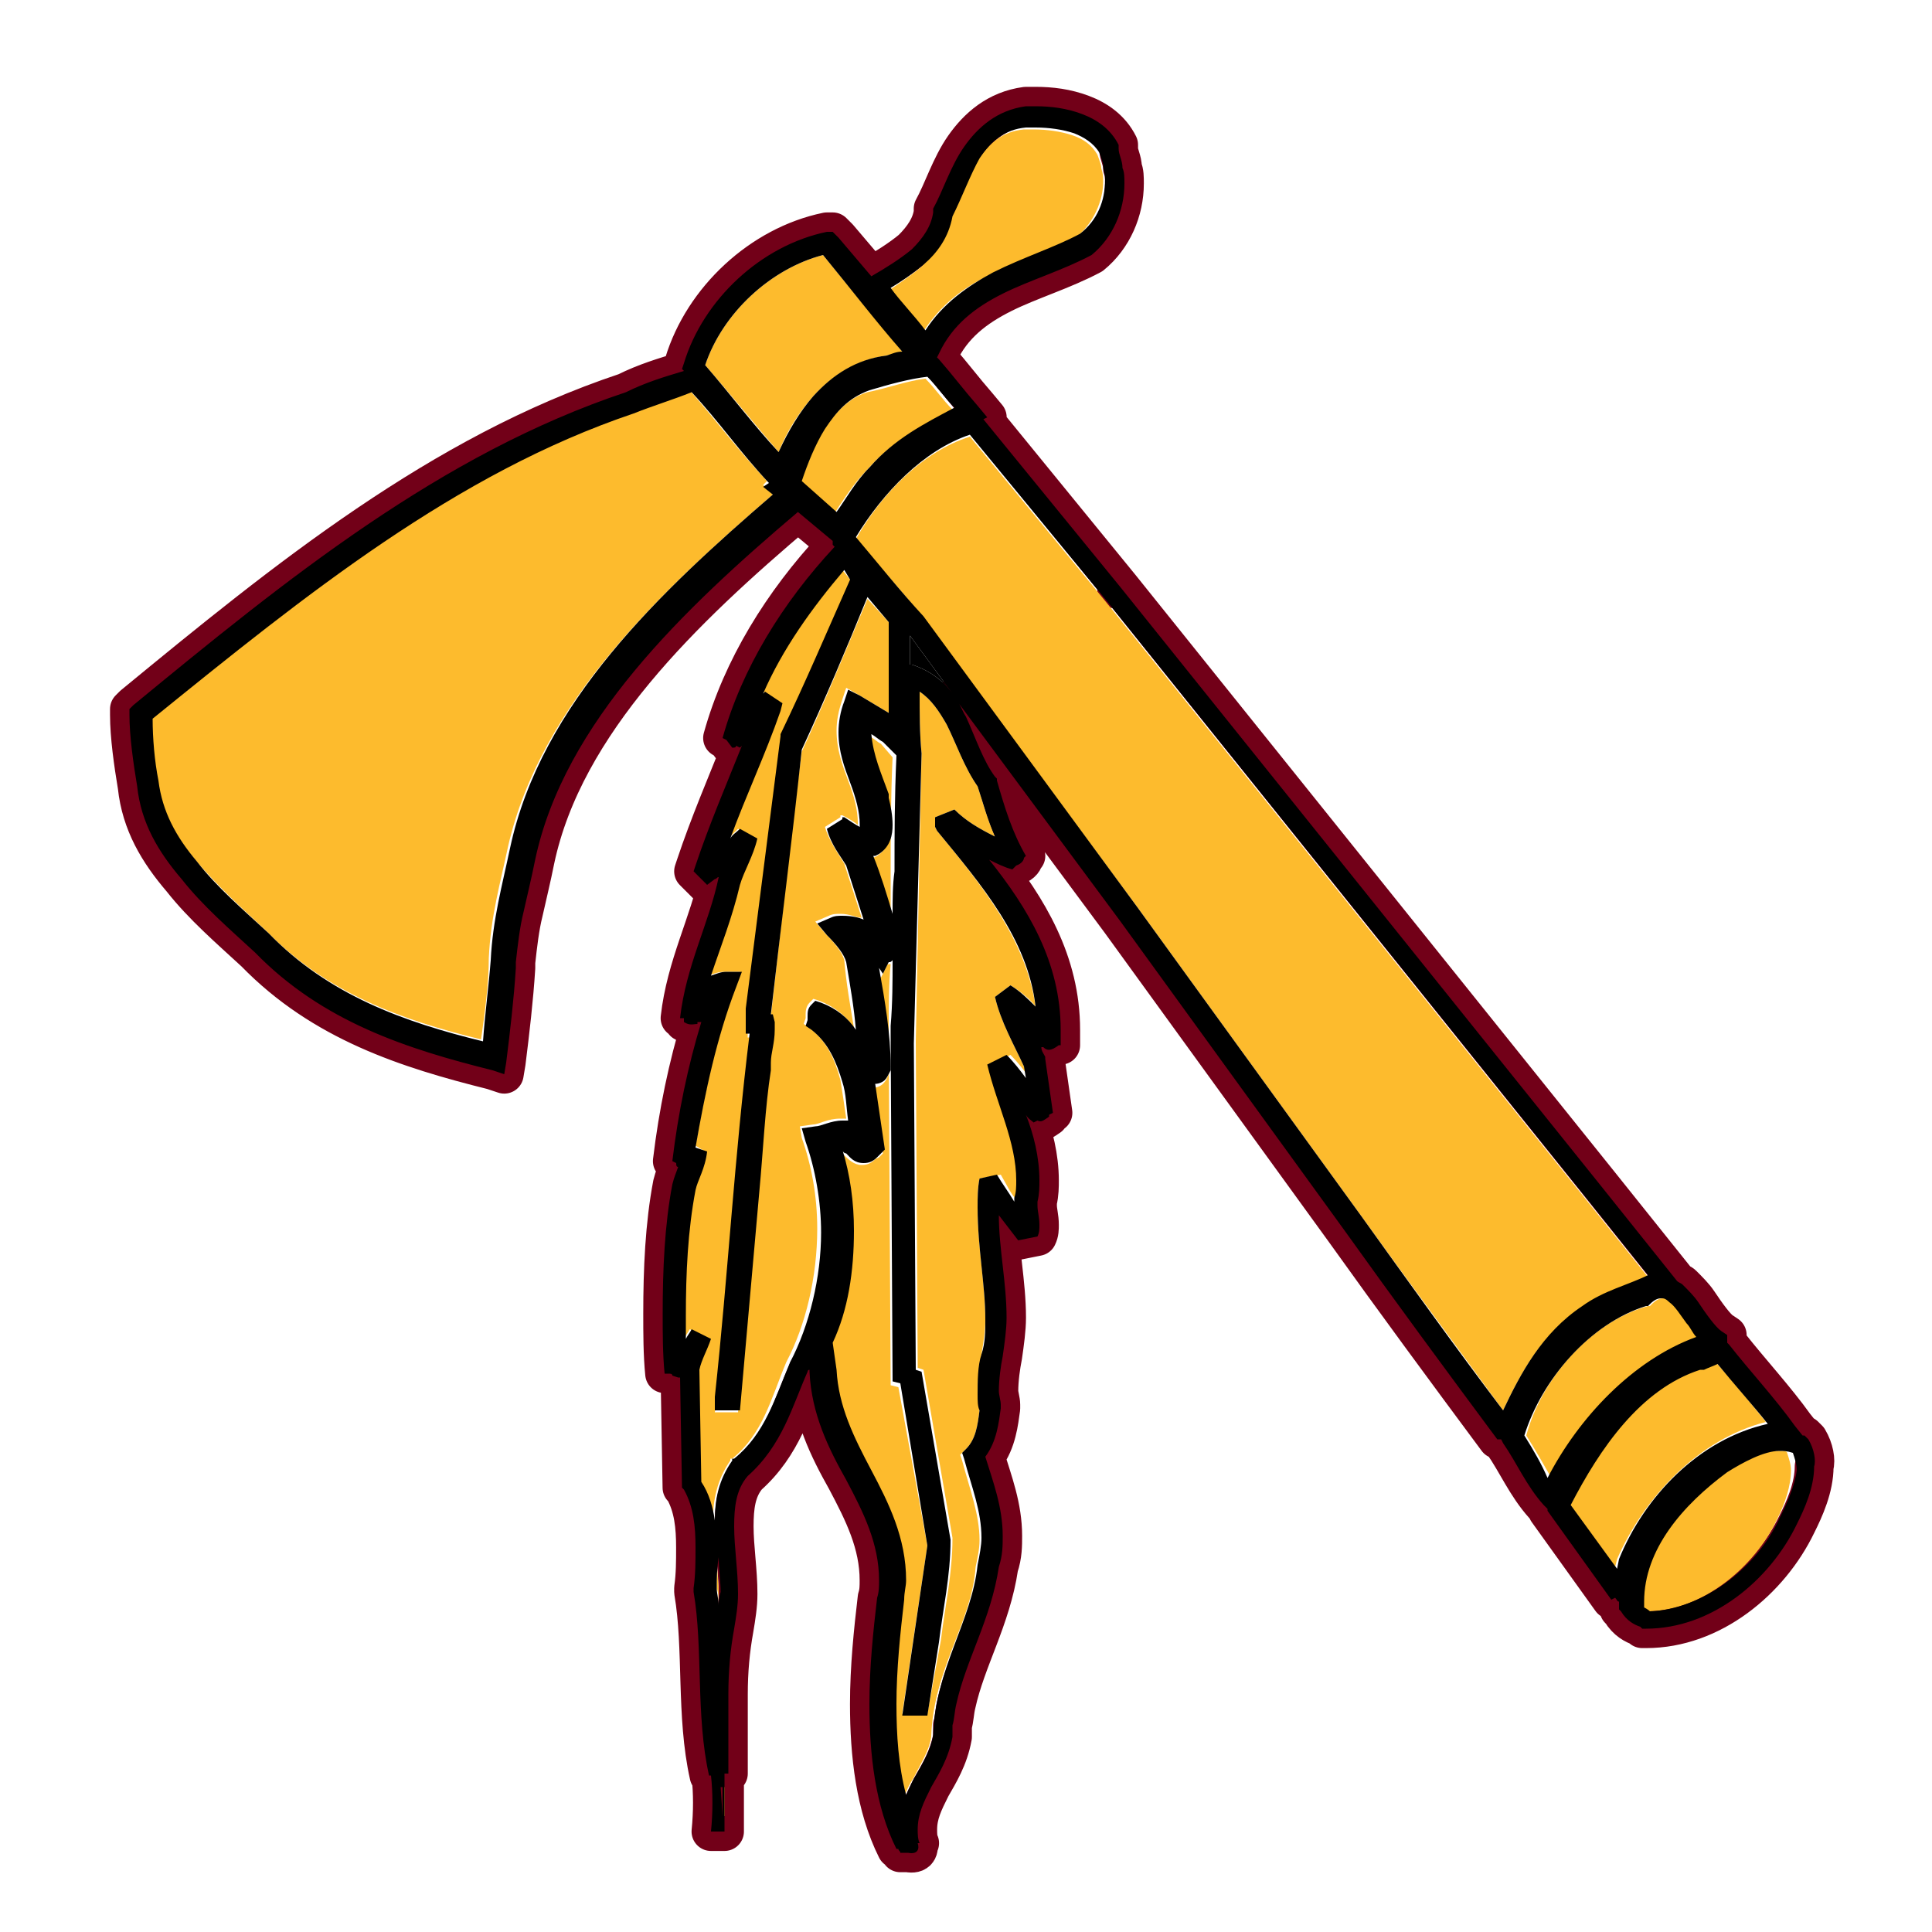 <?xml version="1.0" encoding="utf-8"?>
<!-- Generator: Adobe Illustrator 19.1.0, SVG Export Plug-In . SVG Version: 6.00 Build 0)  -->
<!DOCTYPE svg PUBLIC "-//W3C//DTD SVG 1.1//EN" "http://www.w3.org/Graphics/SVG/1.1/DTD/svg11.dtd">
<svg version="1.1" xmlns="http://www.w3.org/2000/svg" xmlns:xlink="http://www.w3.org/1999/xlink" x="0px" y="0px"
	 viewBox="33 -33 100 100" enable-background="new 33 -33 100 100" xml:space="preserve">
<g id="AREA_3">
	<path fill="none" stroke="#720018" stroke-width="2.01" stroke-linejoin="round" stroke-miterlimit="10" d="M126.6,41.5l-0.1-0.1
		l-0.1-0.1c0,0-0.1,0-0.1,0l-0.4-0.5c-1-1.4-2.3-2.8-3.4-4.2l-0.1-0.1v-0.1v-0.3l-0.3-0.2c-0.3-0.2-0.8-0.9-1.2-1.5
		c-0.2-0.3-0.5-0.6-0.8-0.9c-0.1-0.1-0.2-0.1-0.3-0.2l-4-5L91-2.6l-0.2,0.1l0,0L91-2.6l-7.1-8.7l0.2-0.1L83.6-12
		c-0.7-0.8-1.3-1.6-2-2.4l-0.1-0.1l0.1-0.2c0.7-1.5,1.9-2.4,3.3-3.1c1.4-0.7,3.1-1.2,4.6-2l0,0l0,0c1.1-0.9,1.7-2.3,1.7-3.7
		c0-0.3,0-0.6-0.1-0.8c0-0.4-0.2-0.7-0.2-1l0-0.1l0-0.1c-0.4-0.8-1.1-1.3-1.9-1.6c-0.8-0.3-1.6-0.4-2.4-0.4c-0.2,0-0.4,0-0.5,0l0,0
		l0,0c-1.5,0.2-2.5,1.1-3.2,2.1c-0.7,1-1.1,2.3-1.6,3.2l0,0.1l0,0.1c-0.1,0.7-0.5,1.3-1.1,1.9c-0.6,0.5-1.4,1-2.1,1.4
		c-0.6-0.7-1.1-1.3-1.7-2L76.1-21L75.8-21c-3.4,0.7-6.4,3.5-7.4,6.8l-0.1,0.3l0.1,0.1c-1,0.3-2,0.6-3,1.1C55.8-9.5,47.8-3,39.9,3.5
		l-0.2,0.2l0,0.3c0,1.1,0.2,2.5,0.4,3.7c0.2,1.9,1.1,3.4,2.3,4.8c1.1,1.4,2.5,2.6,3.8,3.8c3.5,3.6,7.9,5,12.3,6.1l0.6,0.2l0.1-0.6
		c0.2-1.6,0.4-3.3,0.5-4.9c0-0.1,0-0.2,0-0.3c0.1-0.9,0.2-1.8,0.4-2.6c0.2-0.9,0.4-1.7,0.6-2.7c1.5-7.1,7.7-13,13.6-18L76.1-5v0.2
		l0.1,0.1c-2.7,2.9-4.8,6.3-5.8,9.9l0.2,0.1l0.3,0.4c0.1,0,0.2,0,0.2-0.1l0.2,0.1c0,0,0.1-0.1,0.1-0.1c-0.8,2-1.7,4.1-2.4,6.2
		l-0.1,0.3l0.7,0.7l0.4-0.3c0.1,0,0.1-0.1,0.2-0.1c0,0,0,0,0,0l0,0l0,0c-0.5,2.4-1.7,4.6-2,7.3l0.2,0c0,0.1,0,0.1,0,0.2
		c0.3,0.2,0.5,0.1,0.7,0.1c0,0,0-0.1,0-0.1l0.2,0c0,0,0,0,0,0c-0.7,2.3-1.2,4.7-1.5,7.2l0.2,0.1c0,0.1,0,0.2,0.1,0.2
		c-0.1,0.3-0.2,0.5-0.3,0.9c-0.4,2.1-0.5,4.4-0.5,6.7c0,1,0,2.1,0.1,3.1l0.2,0c0,0,0,0,0,0c0.1,0,0.2,0,0.2,0.1l0.3,0.1
		c0,0,0,0,0.1,0l0.1,5.7l0.1,0.1C68.9,45,69,46,69,47.1c0,0.7,0,1.4-0.1,2.1l0,0.1l0,0.1c0.5,2.9,0.1,6.4,0.8,9.5l0.1,0
		c0.1,0.9,0.1,1.9,0,2.9h0.7v-3l0.2,0c0-0.4,0-0.7,0-1.1c0-1,0-2,0-3c0-1.2,0.1-2.3,0.3-3.4c0.1-0.6,0.2-1.2,0.2-1.8
		c0-1.2-0.2-2.4-0.2-3.5c0-1,0.1-1.9,0.7-2.6c1.8-1.6,2.3-3.6,3.1-5.4c0,0,0-0.1,0.1-0.1l0,0.1c0.1,2.2,1,4,1.9,5.6
		c0.9,1.7,1.7,3.3,1.7,5.2c0,0.3,0,0.6-0.1,0.9c-0.2,1.7-0.4,3.6-0.4,5.5c0,2.6,0.3,5.3,1.4,7.5l0.1,0c0,0.1,0.1,0.1,0.1,0.2H80
		c0.5,0.1,0.6-0.2,0.5-0.5l0.1,0c-0.1-0.2-0.1-0.5-0.1-0.7c0-0.8,0.3-1.4,0.7-2.2c0.4-0.7,0.9-1.5,1.1-2.6l0,0l0,0
		c0-0.2,0-0.4,0-0.6c0.1-0.3,0.1-0.7,0.2-1.1c0.5-2.3,1.8-4.4,2.2-7.1c0.2-0.6,0.2-1.1,0.2-1.6c0-1.5-0.5-2.8-0.9-4.1
		c0.6-0.8,0.7-1.8,0.8-2.5l0-0.1l0-0.1c0-0.2-0.1-0.5-0.1-0.7c0-0.6,0.1-1.3,0.2-1.8l0,0l0,0c0.1-0.7,0.2-1.4,0.2-2
		c0-1.8-0.4-3.6-0.4-5.3c0.3,0.4,0.7,0.9,1,1.3l1-0.2c0.1-0.2,0.1-0.4,0.1-0.6c0-0.4-0.1-0.7-0.1-1c0-0.1,0-0.1,0-0.2
		c0.1-0.4,0.1-0.8,0.1-1.1c0-1.2-0.3-2.4-0.7-3.4c0.1,0.2,0.3,0.3,0.4,0.4l0.2-0.1c0.2,0.1,0.3,0,0.6-0.2c0,0,0-0.1,0-0.1l0.2-0.1
		l-0.4-2.8l0-0.1c-0.1-0.2-0.2-0.3-0.2-0.5l0.1,0c0.2,0.2,0.4,0.2,0.8-0.1c0,0,0,0,0,0l0.1,0c0-0.3,0-0.6,0-0.8
		c0-3.5-1.7-6.3-3.7-8.8c0.4,0.2,0.8,0.4,1.2,0.5l0.2-0.2c0,0,0,0,0,0c0.3-0.1,0.4-0.3,0.4-0.4l0.1-0.1c-0.7-1.2-1.1-2.5-1.5-3.9
		l0-0.1l-0.1-0.1c-0.6-0.8-1-2-1.5-3.1c-0.2-0.3-0.3-0.7-0.6-1L91,14.7l11.6,16c2.5,3.5,5.3,7.3,7.9,10.8l0.2,0l0,0l0,0l0.1,0.2
		c0.7,1,1.2,2.2,2.1,3.2l0.2,0.2v0.1l3.3,4.6l0.2-0.1c0.1,0.1,0.1,0.2,0.2,0.2c0,0.1,0,0.2,0,0.3l0,0.1l0.1,0.1
		c0.3,0.5,0.7,0.7,1,0.8l0.1,0.1l0.2,0c0,0,0,0,0,0c3.4,0,6.4-2.5,7.8-5.4c0.4-0.8,0.9-1.9,0.9-3C127,42.6,126.9,42,126.6,41.5z"/>
</g>
<g id="AREA_2">
	<g>
		<path fill="#FDBB2D" d="M84.3-18.8c1.5-0.8,3.2-1.3,4.5-2c0.8-0.7,1.3-1.8,1.3-2.8c0-0.2,0-0.4-0.1-0.7l0,0l0,0
			c0-0.2-0.1-0.4-0.2-0.7c-0.3-0.5-0.7-0.8-1.3-1c-0.6-0.2-1.3-0.3-2-0.3c-0.2,0-0.3,0-0.5,0c-1.1,0.1-1.8,0.7-2.4,1.6
			c-0.6,0.9-1,2-1.4,3c-0.2,1-0.8,1.8-1.5,2.5c-0.6,0.5-1.2,0.9-1.8,1.3c0.5,0.7,1.2,1.5,1.8,2.2C81.7-17.3,83-18.2,84.3-18.8z"/>
		<path fill="#FDBB2D" d="M78.9-14.6c0.3-0.1,0.6-0.1,0.8-0.2c-1.4-1.7-2.8-3.4-4.1-5c-2.7,0.7-5.2,3-6.1,5.7
			c1.3,1.5,2.6,3.1,3.8,4.5c0.4-1,1-2,1.8-2.9C76.1-13.6,77.4-14.4,78.9-14.6z"/>
		<path fill="#FDBB2D" d="M77.9-8.7c1.3-1.5,2.9-2.3,4.4-3.1c-0.5-0.5-0.9-1.1-1.4-1.6c-0.9,0.1-2,0.5-3,0.7c-1,0.3-1.7,1.1-2.3,2
			c-0.5,0.8-0.8,1.8-1.2,2.7l1.7,1.7C76.7-7.2,77.2-8,77.9-8.7z"/>
		<path fill="#FDBB2D" d="M72.7-8.1c-1.5-1.6-2.6-3.1-4-4.7c-1,0.3-2,0.7-3,1.1l0,0l0,0c-9.2,3.1-17,9.4-24.9,15.8
			c0,1,0.2,2.2,0.3,3.2l0,0l0,0c0.2,1.6,0.9,2.9,2,4.2c1.1,1.3,2.4,2.5,3.7,3.7c3.1,3.2,7,4.6,11.1,5.6c0.2-1.4,0.4-2.9,0.4-4.2
			c0.1-2.2,0.6-3.9,1-5.8C61,3.4,67.2-2.4,73-7.4l-0.5-0.5L72.7-8.1z"/>
		<path fill="#FDBB2D" d="M114.9,34.7c1.1-0.8,2.4-1.2,3.4-1.6l-3.2-4l-24.9-31l0,0l-7-8.5c-2.5,0.8-4.6,3-5.9,5.3
			c1.1,1.3,2.4,2.7,3.5,4.1l0,0L91.9,14l11.6,16c2.3,3.2,4.9,6.7,7.3,10C111.7,38.1,112.8,36,114.9,34.7z"/>
		<path fill="#FDBB2D" d="M70.1,49.2c0.1,0.3,0.1,0.6,0.1,0.9c0-0.2,0-0.4,0-0.6c0-0.6-0.1-1.2-0.1-1.8
			C70.1,48.2,70.1,48.7,70.1,49.2z"/>
		<path fill="#FDBB2D" d="M74.4,25.3l0.7-0.1c0.3,0,0.7-0.3,1.4-0.3c0.1,0,0.2,0,0.3,0c-0.1-0.7-0.2-1.4-0.3-2
			c-0.3-1.1-0.7-2-1.6-2.7l-0.3-0.2l0.1-0.3c0,0,0-0.1,0-0.2c0-0.1,0-0.4,0.2-0.6l0.2-0.2l0.3,0.1c0.8,0.3,1.4,0.8,1.8,1.4
			c-0.2-1.2-0.4-2.3-0.5-3.5c-0.1-0.4-0.5-0.9-1-1.4l-0.5-0.6l0.7-0.3c0.2-0.1,0.4-0.1,0.6-0.1c0.5,0,0.8,0.2,1.1,0.2l-0.9-2.8
			c-0.3-0.5-0.8-1.2-1-1.9l0.8-0.5l0-0.1c0,0,0.1,0,0.1,0l0,0l0,0c0.4,0.2,0.7,0.4,0.8,0.5c0,0,0-0.1,0-0.1c0-0.7-0.2-1.4-0.5-2.2
			c-0.3-0.8-0.6-1.6-0.6-2.6c0-0.5,0.1-1,0.3-1.6l0.2-0.6L77.5,3c0.5,0.3,1,0.6,1.5,0.9l0-4.7L77.9-2c-1.1,2.6-2.2,5.3-3.4,7.9
			c-0.6,4.6-1.1,9.3-1.6,13.7H73L73,20c0,0.2,0,0.3,0,0.4c0,0.7-0.2,1.2-0.2,1.7c0,0.1,0,0.1,0,0.2l0,0.1l0,0.1
			c-0.3,2-0.4,4.2-0.6,6.3l-1,11.3H70l0.1-0.6c0.7-6.5,1-12.4,1.8-18.8h-0.2v-1.3l1.8-14.1l0-0.1c1.3-2.6,2.4-5.3,3.6-8L77-3
			l-0.4-0.5c-1.7,1.9-3.2,4.1-4.2,6.4l0.1-0.1l0.9,0.6l-0.1,0.4c-0.8,2.3-1.7,4.4-2.6,6.6c0.2-0.2,0.3-0.3,0.5-0.5l0.9,0.5
			c-0.2,1-0.7,1.7-0.9,2.4c-0.4,1.7-1,3.2-1.5,4.7c0.2-0.1,0.5-0.2,0.8-0.2l0.8,0L71.1,18c-1,2.6-1.6,5.4-2.1,8.3l0.5,0.3
			c-0.1,0.9-0.5,1.5-0.6,2c-0.3,2.1-0.5,4.3-0.5,6.5c0,0.4,0,0.8,0,1.2c0.1-0.2,0.2-0.3,0.3-0.5l1,0.5c-0.1,0.6-0.4,1.1-0.6,1.6
			l0.1,5.8c0.4,0.6,0.6,1.3,0.7,2c0-1,0.2-2.1,0.9-3.1l0-0.1l0.1,0c1.6-1.3,2-3.1,2.8-5l0,0l0,0c1-1.9,1.6-4.4,1.6-6.9
			c0-1.7-0.3-3.3-0.8-4.7L74.4,25.3z"/>
		<path fill="#FDBB2D" d="M80.6,2.8c0,1.1,0,2.2,0.1,3.2l0,0l-0.3,14.9h0l0.1,16.9l0.3,0.1l1.5,8.7v0c0,1.9-0.4,3.6-0.6,5.3L81,55.7
			h-1.3L81,47l-1.5-8.2l-0.4-0.1l-0.1-17.8h0l0-0.6c0-1.2,0-2.3,0.1-3.4c0,0,0,0,0,0c-0.1,0-0.2,0-0.2,0.1l-0.3,0.6l-0.2-0.3
			c0.3,1.6,0.6,3.3,0.6,5.1v0.1l0,0.1c-0.1,0.2-0.1,0.3-0.3,0.5c-0.1,0.1-0.3,0.2-0.5,0.2l0.5,3.4l-0.2,0.2L78.3,27l0,0
			c-0.2,0.2-0.4,0.3-0.7,0.3c-0.4,0-0.7-0.3-0.9-0.5c-0.1-0.1-0.1-0.2-0.2-0.2c0.4,1.3,0.5,2.8,0.6,4.2c0,2-0.4,4.1-1.1,5.8l0.2,1.4
			l0,0c0.1,1.9,0.9,3.5,1.8,5.2c0.9,1.7,1.8,3.5,1.8,5.7c0,0.3,0,0.7-0.1,1c-0.2,1.7-0.4,3.5-0.4,5.4c0,1.6,0.1,3.3,0.5,4.7
			c0.1-0.3,0.3-0.7,0.5-1c0.4-0.8,0.8-1.4,0.9-2.1c0.1-3.5,2.1-5.9,2.3-8.8l0,0l0,0c0.1-0.5,0.2-0.9,0.2-1.4c0-1.3-0.5-2.6-0.9-4.1
			l-0.1-0.3L83,42c0.5-0.5,0.6-1.2,0.7-2c0-0.3-0.1-0.5-0.1-0.8c0-0.7,0.1-1.4,0.2-2.1c0.1-0.6,0.2-1.2,0.2-1.8
			c0-1.8-0.4-3.8-0.4-5.8c0-0.5,0-1,0.1-1.5l1.1-0.2c0.3,0.5,0.5,1,0.9,1.4c0-0.1,0-0.1,0-0.2c0.1-0.3,0.1-0.6,0.1-0.9
			c0-2-1.1-3.9-1.5-6l1-0.5c0.4,0.4,0.7,0.8,1,1.2L86,22.2c-0.5-1.1-1.2-2.3-1.5-3.6l0.8-0.6c0.5,0.3,1,0.7,1.3,1.1
			c-0.5-3.5-2.8-6.3-5.1-9.1l-0.1-0.2V9.6V9.3l1-0.4c0.6,0.6,1.3,1,2.1,1.4c-0.4-0.9-0.6-1.7-0.9-2.6c-0.7-1-1.1-2.2-1.6-3.2
			C81.6,3.8,81.2,3.2,80.6,2.8z"/>
		<path fill="#FDBB2D" d="M78.6,5.5c-0.2-0.1-0.4-0.3-0.6-0.4c0,1.1,0.4,2.1,0.9,3.1l0,0.1l0,0.1c0,0.3,0.2,0.8,0.2,1.4
			c0,0.5-0.1,1.1-0.7,1.5l-0.2,0.1l-0.1,0c0.4,1,0.7,2,1,3c0-0.7,0-1.5,0-2.2c0-1.9,0-3.8,0.1-6L78.6,5.5z"/>
		<path fill="#FDBB2D" d="M120.9,36.2c-0.2-0.2-0.3-0.5-0.5-0.7c-0.3-0.5-0.6-0.9-0.9-1.1c-0.2-0.2-0.3-0.2-0.4-0.2
			c-0.1,0-0.3,0-0.6,0.3l-0.1,0.1l-0.1,0c-2.9,0.8-5.5,3.7-6.3,6.7c0.5,0.8,0.9,1.5,1.3,2.2C114.8,40.4,117.6,37.4,120.9,36.2z"/>
		<path fill="#FDBB2D" d="M124.4,40.6c-0.8-1-1.7-2.1-2.6-3.1c-0.3,0.1-0.5,0.2-0.7,0.3l-0.1,0l-0.1,0c-3.1,0.9-5.3,4.1-6.7,7l0,0
			l2.4,3.3l0.1-0.4l0,0C118.1,44.5,120.9,41.5,124.4,40.6z"/>
		<path fill="#FDBB2D" d="M125,42.1c-0.8,0-1.8,0.6-2.7,1.1c-2.3,1.7-4.3,4-4.3,6.7c0,0.1,0,0.2,0,0.3c0.1,0.1,0.2,0.2,0.3,0.2
			c2.7,0,5.5-2.2,6.7-4.8c0.4-0.8,0.7-1.7,0.7-2.5c0-0.3-0.1-0.6-0.2-0.9C125.5,42.1,125.3,42.1,125,42.1z"/>
		<rect x="70.4" y="59.5" fill="#FDBB2D" width="0.1" height="1.5"/>
	</g>
</g>
<g id="AREA_1">
	<g>
		<path d="M82.3,2.9l-2.2-3l0,1.5l0.1,0C81.1,1.7,81.8,2.2,82.3,2.9z"/>
		<path d="M126.6,41.5l-0.1-0.1l-0.1-0.1c0,0-0.1,0-0.1,0l-0.4-0.5c-1-1.4-2.3-2.8-3.4-4.2l-0.1-0.1v-0.1v-0.3l-0.3-0.2
			c-0.3-0.2-0.8-0.9-1.2-1.5c-0.2-0.3-0.5-0.6-0.8-0.9c-0.1-0.1-0.2-0.1-0.3-0.2l-4-5L91-2.6l-0.2,0.1l0,0L91-2.6l-7.1-8.7l0.2-0.1
			L83.6-12c-0.7-0.8-1.3-1.6-2-2.4l-0.1-0.1l0.1-0.2c0.7-1.5,1.9-2.4,3.3-3.1c1.4-0.7,3.1-1.2,4.6-2l0,0l0,0
			c1.1-0.9,1.7-2.3,1.7-3.7c0-0.3,0-0.6-0.1-0.8c0-0.4-0.2-0.7-0.2-1l0-0.1l0-0.1c-0.4-0.8-1.1-1.3-1.9-1.6
			c-0.8-0.3-1.6-0.4-2.4-0.4c-0.2,0-0.4,0-0.5,0l0,0l0,0c-1.5,0.2-2.5,1.1-3.2,2.1c-0.7,1-1.1,2.3-1.6,3.2l0,0.1l0,0.1
			c-0.1,0.7-0.5,1.3-1.1,1.9c-0.6,0.5-1.4,1-2.1,1.4c-0.6-0.7-1.1-1.3-1.7-2L76.1-21L75.8-21c-3.4,0.7-6.4,3.5-7.4,6.8l-0.1,0.3
			l0.1,0.1c-1,0.3-2,0.6-3,1.1C55.8-9.5,47.8-3,39.9,3.5l-0.2,0.2l0,0.3c0,1.1,0.2,2.5,0.4,3.7c0.2,1.9,1.1,3.4,2.3,4.8
			c1.1,1.4,2.5,2.6,3.8,3.8c3.5,3.6,7.9,5,12.3,6.1l0.6,0.2l0.1-0.6c0.2-1.6,0.4-3.3,0.5-4.9c0-0.1,0-0.2,0-0.3
			c0.1-0.9,0.2-1.8,0.4-2.6c0.2-0.9,0.4-1.7,0.6-2.7c1.5-7.1,7.7-13,13.6-18L76.1-5v0.2l0.1,0.1c-2.7,2.9-4.8,6.3-5.8,9.9l0.2,0.1
			l0.3,0.4c0.1,0,0.2,0,0.2-0.1l0.2,0.1c0,0,0.1-0.1,0.1-0.1c-0.8,2-1.7,4.1-2.4,6.2l-0.1,0.3l0.7,0.7l0.4-0.3
			c0.1,0,0.1-0.1,0.2-0.1c0,0,0,0,0,0l0,0l0,0c-0.5,2.4-1.7,4.6-2,7.3l0.2,0c0,0.1,0,0.1,0,0.2c0.3,0.2,0.5,0.1,0.7,0.1
			c0,0,0-0.1,0-0.1l0.2,0c0,0,0,0,0,0c-0.7,2.3-1.2,4.7-1.5,7.2l0.2,0.1c0,0.1,0,0.2,0.1,0.2c-0.1,0.3-0.2,0.5-0.3,0.9
			c-0.4,2.1-0.5,4.4-0.5,6.7c0,1,0,2.1,0.1,3.1l0.2,0c0,0,0,0,0,0c0.1,0,0.2,0,0.2,0.1l0.3,0.1c0,0,0,0,0.1,0l0.1,5.7l0.1,0.1
			C68.9,45,69,46,69,47.1c0,0.7,0,1.4-0.1,2.1l0,0.1l0,0.1c0.5,2.9,0.1,6.4,0.8,9.5l0.1,0c0.1,0.9,0.1,1.9,0,2.9h0.7v-3l0.2,0
			c0-0.4,0-0.7,0-1.1c0-1,0-2,0-3c0-1.2,0.1-2.3,0.3-3.4c0.1-0.6,0.2-1.2,0.2-1.8c0-1.2-0.2-2.4-0.2-3.5c0-1,0.1-1.9,0.7-2.6
			c1.8-1.6,2.3-3.6,3.1-5.4c0,0,0-0.1,0.1-0.1l0,0.1c0.1,2.2,1,4,1.9,5.6c0.9,1.7,1.7,3.3,1.7,5.2c0,0.3,0,0.6-0.1,0.9
			c-0.2,1.7-0.4,3.6-0.4,5.5c0,2.6,0.3,5.3,1.4,7.5l0.1,0c0,0.1,0.1,0.1,0.1,0.2H80c0.5,0.1,0.6-0.2,0.5-0.5l0.1,0
			c-0.1-0.2-0.1-0.5-0.1-0.7c0-0.8,0.3-1.4,0.7-2.2c0.4-0.7,0.9-1.5,1.1-2.6l0,0l0,0c0-0.2,0-0.4,0-0.6c0.1-0.3,0.1-0.7,0.2-1.1
			c0.5-2.3,1.8-4.4,2.2-7.1c0.2-0.6,0.2-1.1,0.2-1.6c0-1.5-0.5-2.8-0.9-4.1c0.6-0.8,0.7-1.8,0.8-2.5l0-0.1l0-0.1
			c0-0.2-0.1-0.5-0.1-0.7c0-0.6,0.1-1.3,0.2-1.8l0,0l0,0c0.1-0.7,0.2-1.4,0.2-2c0-1.8-0.4-3.6-0.4-5.3c0.3,0.4,0.7,0.9,1,1.3l1-0.2
			c0.1-0.2,0.1-0.4,0.1-0.6c0-0.4-0.1-0.7-0.1-1c0-0.1,0-0.1,0-0.2c0.1-0.4,0.1-0.8,0.1-1.1c0-1.2-0.3-2.4-0.7-3.4
			c0.1,0.2,0.3,0.3,0.4,0.4l0.2-0.1c0.2,0.1,0.3,0,0.6-0.2c0,0,0-0.1,0-0.1l0.2-0.1l-0.4-2.8l0-0.1c-0.1-0.2-0.2-0.3-0.2-0.5l0.1,0
			c0.2,0.2,0.4,0.2,0.8-0.1c0,0,0,0,0,0l0.1,0c0-0.3,0-0.6,0-0.8c0-3.5-1.7-6.3-3.7-8.8c0.4,0.2,0.8,0.4,1.2,0.5l0.2-0.2
			c0,0,0,0,0,0c0.3-0.1,0.4-0.3,0.4-0.4l0.1-0.1c-0.7-1.2-1.1-2.5-1.5-3.9l0-0.1l-0.1-0.1c-0.6-0.8-1-2-1.5-3.1
			c-0.2-0.3-0.3-0.7-0.6-1L91,14.7l11.6,16c2.5,3.5,5.3,7.3,7.9,10.8l0.2,0l0,0l0,0l0.1,0.2c0.7,1,1.2,2.2,2.1,3.2l0.2,0.2v0.1
			l3.3,4.6l0.2-0.1c0.1,0.1,0.1,0.2,0.2,0.2c0,0.1,0,0.2,0,0.3l0,0.1l0.1,0.1c0.3,0.5,0.7,0.7,1,0.8l0.1,0.1l0.2,0c0,0,0,0,0,0
			c3.4,0,6.4-2.5,7.8-5.4c0.4-0.8,0.9-1.9,0.9-3C127,42.6,126.9,42,126.6,41.5z M80.8-19.3c0.7-0.6,1.3-1.4,1.5-2.5
			c0.5-1,0.9-2.1,1.4-3c0.6-0.9,1.3-1.5,2.4-1.6c0.2,0,0.3,0,0.5,0c0.7,0,1.4,0.1,2,0.3c0.5,0.2,1,0.5,1.3,1
			c0.1,0.3,0.2,0.5,0.2,0.7l0,0l0,0c0,0.2,0.1,0.4,0.1,0.7c0,1.1-0.4,2.1-1.3,2.8c-1.3,0.7-2.9,1.2-4.5,2c-1.3,0.7-2.6,1.6-3.5,3
			c-0.6-0.8-1.3-1.5-1.8-2.2C79.6-18.4,80.2-18.8,80.8-19.3z M59.4,10.9c-0.4,1.9-0.9,3.7-1,5.8c-0.1,1.3-0.3,2.8-0.4,4.2
			c-4.1-1-8-2.4-11.1-5.6c-1.3-1.2-2.7-2.4-3.7-3.7c-1.1-1.3-1.8-2.6-2-4.2l0,0l0,0c-0.2-1-0.3-2.2-0.3-3.2
			c7.9-6.4,15.7-12.7,24.9-15.8l0,0l0,0c1-0.4,2-0.7,3-1.1c1.4,1.5,2.5,3.1,4,4.7l-0.3,0.2L73-7.4C67.2-2.4,61,3.4,59.4,10.9z
			 M73.3-9.6c-1.3-1.4-2.5-3-3.8-4.5c0.9-2.7,3.4-5,6.1-5.7c1.4,1.7,2.7,3.4,4.1,5c-0.3,0-0.5,0.1-0.8,0.2c-1.6,0.2-2.8,1-3.8,2.1
			C74.4-11.7,73.8-10.7,73.3-9.6z M74.5-8.1c0.3-0.9,0.7-1.9,1.2-2.7c0.6-0.9,1.2-1.6,2.3-2c1-0.3,2.1-0.6,3-0.7
			c0.5,0.5,0.9,1.1,1.4,1.6c-1.5,0.8-3.1,1.6-4.4,3.1c-0.7,0.7-1.2,1.6-1.7,2.3L74.5-8.1z M70.2,50.1c0-0.3-0.1-0.6-0.1-0.9
			c0-0.5,0-1,0.1-1.6c0,0.6,0.1,1.3,0.1,1.8C70.2,49.7,70.2,49.9,70.2,50.1z M70.4,61L70.4,61l-0.1-1.5h0.1V61z M73.9,37.5
			L73.9,37.5L73.9,37.5c-0.8,1.9-1.3,3.7-2.9,5l-0.1,0l0,0.1c-0.7,1-0.9,2-0.9,3.1c-0.1-0.7-0.3-1.4-0.7-2l-0.1-5.8
			c0.1-0.5,0.4-1,0.6-1.6l-1-0.5c-0.1,0.2-0.2,0.3-0.3,0.5c0-0.4,0-0.8,0-1.2c0-2.2,0.1-4.4,0.5-6.5c0.1-0.5,0.5-1.1,0.6-2L69,26.4
			c0.5-2.9,1.1-5.7,2.1-8.3l0.3-0.8l-0.8,0c-0.3,0-0.5,0.1-0.8,0.2c0.5-1.5,1.1-3,1.5-4.7c0.2-0.7,0.7-1.5,0.9-2.4l-0.9-0.5
			c-0.2,0.2-0.4,0.3-0.5,0.5c0.8-2.2,1.8-4.3,2.6-6.6l0.1-0.4l-0.9-0.6l-0.1,0.1c1-2.3,2.5-4.4,4.2-6.4L77-3L77-3
			c-1.2,2.7-2.3,5.3-3.6,8l0,0.1l-1.8,14.1v1.3h0.2c-0.8,6.5-1.1,12.3-1.8,18.8L70,40h1.3l1-11.3c0.2-2.1,0.3-4.4,0.6-6.3l0-0.1
			l0-0.1c0-0.1,0-0.1,0-0.2c0-0.5,0.2-1,0.2-1.7c0-0.1,0-0.3,0-0.4L73,19.5h-0.1c0.5-4.4,1.1-9,1.6-13.7c1.2-2.6,2.3-5.2,3.4-7.9
			L79-0.8l0,4.7C78.5,3.6,78,3.3,77.5,3l-0.6-0.3l-0.2,0.6c-0.2,0.5-0.3,1.1-0.3,1.6c0,1,0.3,1.8,0.6,2.6c0.3,0.8,0.5,1.5,0.5,2.2
			c0,0,0,0.1,0,0.1c-0.2-0.1-0.5-0.3-0.8-0.5l0,0l0,0c0,0-0.1,0-0.1,0l0,0.1l-0.8,0.5c0.2,0.8,0.7,1.4,1,1.9l0.9,2.8
			c-0.2-0.1-0.6-0.2-1.1-0.2c-0.2,0-0.4,0-0.6,0.1l-0.7,0.3l0.5,0.6c0.5,0.5,0.9,1,1,1.4c0.2,1.2,0.4,2.3,0.5,3.5
			c-0.4-0.6-1-1.1-1.8-1.4l-0.3-0.1l-0.2,0.2c-0.2,0.2-0.2,0.4-0.2,0.6c0,0.1,0,0.1,0,0.2l-0.1,0.3l0.3,0.2c0.9,0.7,1.3,1.7,1.6,2.7
			c0.2,0.6,0.2,1.3,0.3,2c-0.1,0-0.2,0-0.3,0c-0.6,0-1.1,0.3-1.4,0.3l-0.7,0.1l0.2,0.7c0.5,1.4,0.8,3.1,0.8,4.7
			C75.5,33.1,74.9,35.6,73.9,37.5z M79.2,14.3c-0.3-1-0.6-2-1-3l0.1,0l0.2-0.1c0.6-0.4,0.7-1,0.7-1.5c0-0.5-0.1-1-0.2-1.4l0-0.1
			l0-0.1c-0.4-1.1-0.8-2-0.9-3.1c0.2,0.1,0.4,0.3,0.6,0.4l0.7,0.7c-0.1,2.2-0.1,4.1-0.1,6C79.2,12.8,79.2,13.6,79.2,14.3z M83.6,7.7
			c0.3,0.9,0.5,1.7,0.9,2.6c-0.8-0.4-1.5-0.8-2.1-1.4l-1,0.4v0.3v0.2l0.1,0.2c2.3,2.8,4.7,5.6,5.1,9.1c-0.4-0.4-0.8-0.8-1.3-1.1
			l-0.8,0.6c0.3,1.3,1,2.5,1.5,3.6l0.1,0.6c-0.3-0.4-0.6-0.8-1-1.2l-1,0.5c0.5,2.1,1.5,4,1.5,6c0,0.3,0,0.6-0.1,0.9
			c0,0.1,0,0.1,0,0.2c-0.3-0.5-0.6-0.9-0.9-1.4L83.7,28c-0.1,0.5-0.1,1-0.1,1.5c0,2.1,0.4,4,0.4,5.8c0,0.6,0,1.2-0.2,1.8
			c-0.2,0.6-0.2,1.4-0.2,2.1c0,0.3,0,0.6,0.1,0.8c-0.1,0.8-0.2,1.5-0.7,2l-0.2,0.2l0.1,0.3c0.4,1.5,0.9,2.7,0.9,4.1
			c0,0.4-0.1,0.9-0.2,1.4l0,0l0,0c-0.3,2.9-2.2,5.4-2.3,8.8c-0.1,0.7-0.5,1.4-0.9,2.1c-0.2,0.3-0.3,0.6-0.5,1
			c-0.4-1.5-0.5-3.1-0.5-4.7c0-1.8,0.2-3.7,0.4-5.4c0-0.4,0.1-0.7,0.1-1c0-2.2-0.9-4-1.8-5.7c-0.9-1.7-1.7-3.3-1.8-5.2l0,0l-0.2-1.4
			c0.8-1.7,1.1-3.7,1.1-5.8c0-1.5-0.2-2.9-0.6-4.2c0,0.1,0.1,0.2,0.2,0.2c0.2,0.2,0.4,0.5,0.9,0.5c0.3,0,0.5-0.1,0.7-0.3l0,0
			l0.2-0.2l0.2-0.2l-0.5-3.4c0.2,0,0.4-0.1,0.5-0.2c0.1-0.1,0.2-0.3,0.3-0.5l0-0.1v-0.1c0-1.7-0.3-3.4-0.6-5.1l0.2,0.3l0.3-0.6
			c0.1,0,0.1,0,0.2-0.1c0,0,0,0,0,0c0,1.1,0,2.2-0.1,3.4l0,0.6h0l0.1,17.8l0.4,0.1L81,47l-1.3,8.8H81l0.6-3.8
			c0.2-1.7,0.6-3.4,0.6-5.3v0l-1.5-8.7l-0.3-0.1l-0.1-16.9h0L80.7,6l0,0c-0.1-1-0.1-2.1-0.1-3.2c0.6,0.4,1,1,1.4,1.7
			C82.5,5.5,82.9,6.7,83.6,7.7z M80.1-0.1l2.2,3c-0.5-0.7-1.2-1.2-2.1-1.5l-0.1,0L80.1-0.1z M110.8,40c-2.5-3.3-5-6.8-7.3-10
			L91.9,14L80.8-1.1l0,0c-1.2-1.3-2.4-2.8-3.5-4.1c1.4-2.3,3.5-4.5,5.9-5.3l7,8.5l0,0l24.9,31l3.2,4c-1,0.5-2.3,0.8-3.4,1.6
			C112.8,36,111.7,38.1,110.8,40z M111.9,41.3c0.9-2.9,3.4-5.8,6.3-6.7l0.1,0l0.1-0.1c0.3-0.3,0.5-0.3,0.6-0.3c0.1,0,0.2,0,0.4,0.2
			c0.3,0.2,0.6,0.7,0.9,1.1c0.2,0.2,0.3,0.5,0.5,0.7c-3.3,1.2-6.1,4.2-7.7,7.3C112.8,42.8,112.4,42.1,111.9,41.3z M116.8,47.7
			L116.8,47.7l-0.1,0.5l-2.4-3.3l0,0c1.5-2.9,3.6-6,6.7-7l0.1,0l0.1,0c0.2-0.1,0.5-0.2,0.7-0.3c0.9,1.1,1.8,2.1,2.6,3.1
			C120.9,41.5,118.1,44.5,116.8,47.7z M125.1,45.6c-1.2,2.6-4,4.7-6.7,4.8c-0.1-0.1-0.3-0.2-0.3-0.2c0-0.1,0-0.2,0-0.3
			c0-2.7,2-5,4.3-6.7c0.8-0.5,1.9-1.1,2.7-1.1c0.2,0,0.4,0,0.7,0.1c0.1,0.3,0.2,0.6,0.2,0.9C125.9,43.9,125.5,44.8,125.1,45.6z"/>
	</g>
</g>
</svg>
